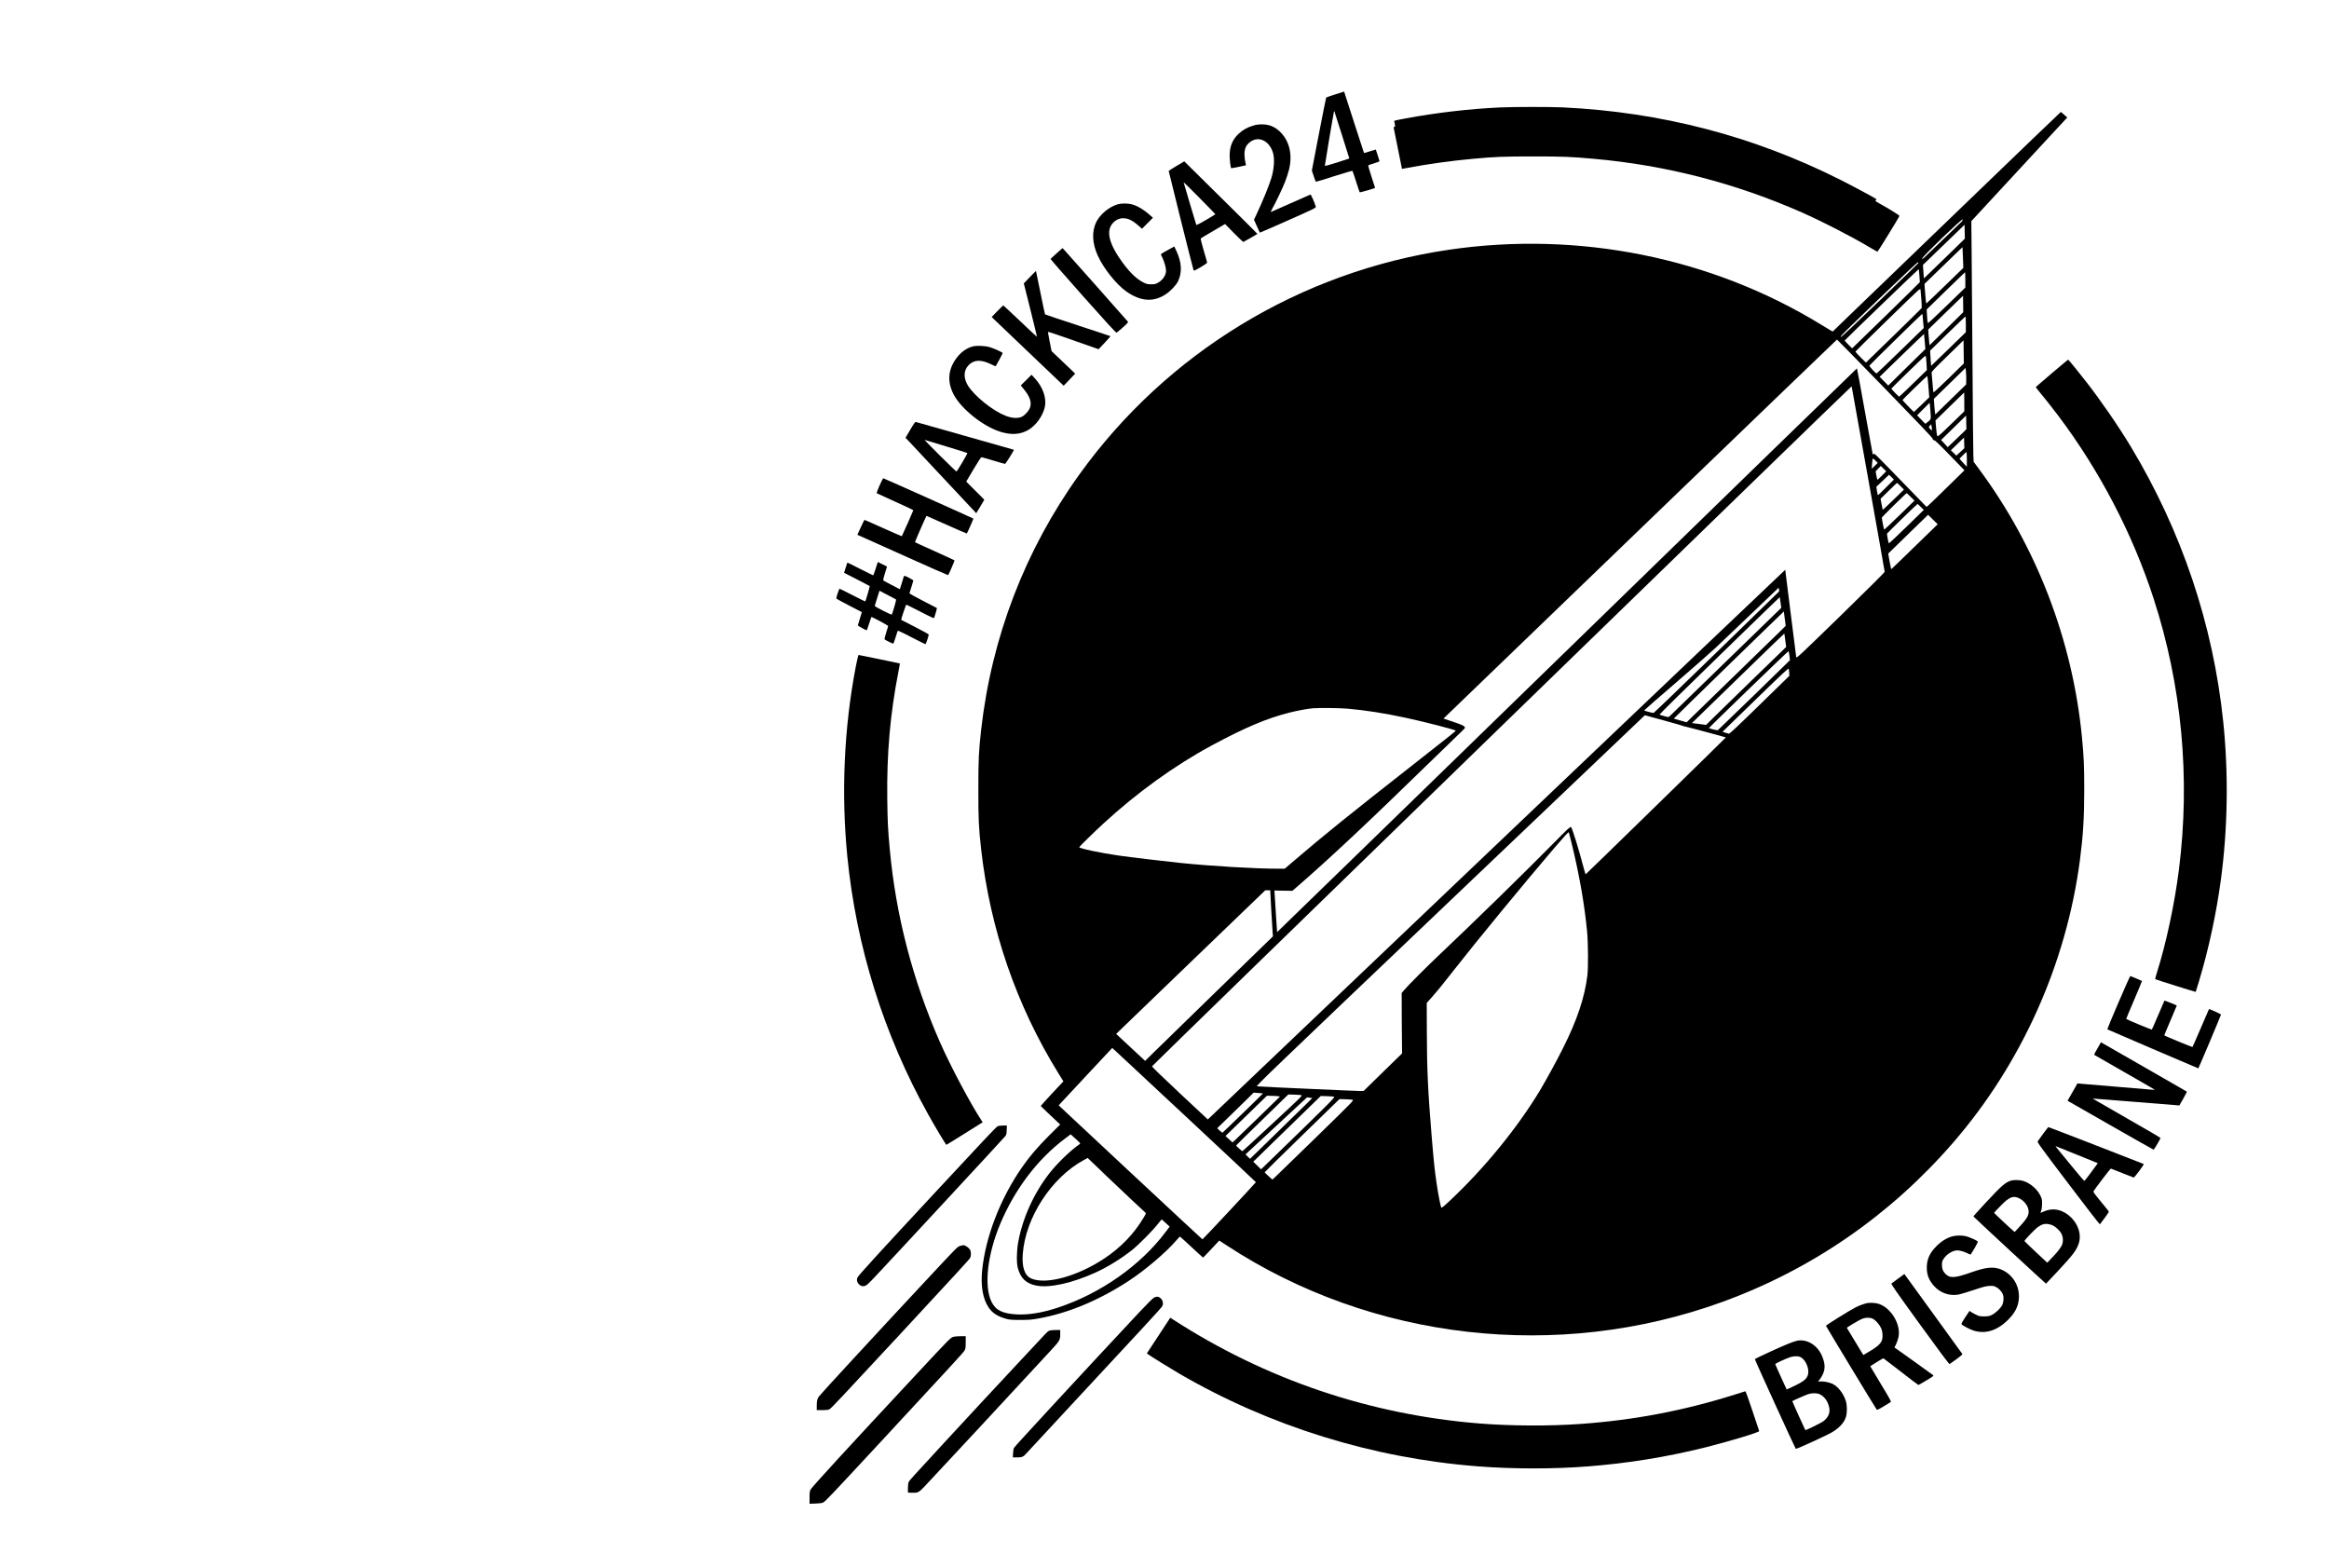 <?xml version="1.0" standalone="no"?>
<!DOCTYPE svg PUBLIC "-//W3C//DTD SVG 20010904//EN"
 "http://www.w3.org/TR/2001/REC-SVG-20010904/DTD/svg10.dtd">
<svg version="1.0" xmlns="http://www.w3.org/2000/svg"
 width="4534pt" height="3053pt" viewBox="0 0 4534 3053"
 preserveAspectRatio="xMidYMid meet">

<g transform="translate(0,3053) scale(0.1,-0.1)"
fill="#000000" stroke="none">
<path d="M25995 28693 c-93 -30 -173 -58 -177 -61 -4 -4 -68 -325 -143 -714
l-136 -707 35 -108 c19 -59 39 -109 44 -111 6 -2 166 47 357 109 191 61 350
107 354 103 4 -5 36 -99 71 -209 35 -110 66 -204 70 -208 6 -7 300 78 300 86
0 1 -31 98 -70 216 -38 118 -67 218 -65 221 2 4 54 22 115 40 74 23 109 38
106 46 -3 7 -19 59 -37 116 -18 57 -34 105 -35 107 -2 1 -53 -14 -114 -34 -61
-20 -113 -35 -116 -33 -2 3 -90 272 -195 599 -105 327 -192 595 -192 596 -1 0
-78 -24 -172 -54z m130 -792 c80 -249 144 -455 143 -456 -2 -1 -109 -36 -238
-78 -159 -51 -236 -71 -238 -63 -2 10 156 954 175 1041 3 17 7 26 9 20 2 -5
69 -214 149 -464z"/>
<path d="M29210 28439 c-610 -28 -1248 -103 -1850 -215 -219 -41 -223 -42
-217 -59 3 -7 9 -33 12 -59 6 -40 5 -46 -10 -46 -13 0 -16 -6 -12 -22 3 -13
40 -196 82 -408 42 -212 78 -386 78 -387 1 0 47 8 102 18 377 73 877 142 1280
178 440 40 600 46 1175 46 575 0 735 -6 1175 -46 1407 -125 2762 -475 4052
-1044 415 -184 958 -463 1339 -690 69 -41 130 -75 134 -75 8 0 422 674 428
696 3 12 -214 147 -390 243 -43 24 -78 46 -78 50 0 4 5 12 12 19 6 6 10 13 7
16 -20 19 -482 266 -709 380 -1691 849 -3481 1315 -5400 1406 -243 11 -961 11
-1210 -1z"/>
<path d="M38279 26583 c-1009 -971 -2007 -1933 -2218 -2137 l-383 -370 -37 21
c-20 11 -108 64 -196 118 -2131 1304 -4717 1823 -7235 1454 -2897 -425 -5497
-2007 -7201 -4380 -1055 -1470 -1705 -3164 -1909 -4969 -47 -421 -54 -580 -54
-1160 0 -580 7 -739 54 -1160 176 -1559 689 -3047 1507 -4367 l95 -153 -222
-236 c-121 -130 -219 -240 -218 -245 2 -4 53 -54 113 -110 61 -56 145 -135
187 -176 l77 -73 -223 -222 c-227 -228 -365 -390 -519 -610 -423 -607 -711
-1353 -777 -2007 -30 -303 13 -553 124 -720 74 -110 176 -177 343 -223 67 -19
105 -22 273 -22 169 0 216 3 350 27 579 102 1181 352 1763 733 321 210 722
550 927 788 36 41 67 75 70 75 3 1 104 -91 225 -204 121 -113 223 -205 226
-205 3 0 64 62 134 138 71 75 141 150 155 165 l27 28 144 -94 c2822 -1850
6443 -2264 9644 -1102 1744 633 3278 1692 4501 3106 1328 1535 2197 3471 2464
5488 63 480 85 830 85 1381 0 470 -8 639 -45 1026 -184 1883 -883 3703 -2006
5217 l-102 138 -6 132 c-3 73 -10 850 -16 1727 -6 877 -13 1872 -17 2210 l-6
615 698 755 c384 415 805 869 934 1009 l236 254 -60 53 c-33 30 -63 54 -66 54
-4 0 -832 -795 -1840 -1767z m-96 -373 c-62 -59 -613 -588 -686 -659 -68 -65
-78 -72 -75 -50 5 38 782 786 786 757 2 -13 -7 -31 -25 -48z m-175 -563 c-134
-130 -313 -305 -399 -387 l-156 -149 -9 131 -9 131 405 391 405 391 3 -135 3
-135 -243 -238z m206 -132 l7 -200 -356 -345 c-196 -190 -360 -346 -364 -348
-4 -1 -14 84 -22 189 l-14 192 369 358 c203 198 370 358 371 357 1 -2 5 -93 9
-203z m-872 -110 c-4 -6 -342 -334 -752 -728 -506 -487 -747 -714 -754 -707
-13 13 16 42 839 834 409 393 662 630 667 623 4 -6 4 -16 0 -22z m24 -237 c5
-68 9 -126 9 -130 0 -4 -297 -296 -659 -648 l-660 -641 -73 73 c-40 40 -72 76
-70 81 3 11 1430 1386 1439 1387 3 0 10 -55 14 -122z m894 -87 l0 -149 -362
-351 c-245 -239 -364 -348 -369 -339 -4 7 -10 69 -14 138 l-7 126 371 362
c204 199 374 362 376 362 3 0 5 -67 5 -149z m-856 -381 c7 -85 10 -160 7 -166
-3 -6 -249 -248 -546 -537 l-540 -525 -103 101 c-56 56 -101 107 -100 114 2 7
287 288 633 625 628 611 630 613 633 578 2 -19 9 -105 16 -190z m629 -431
c-104 -101 -252 -246 -329 -322 l-141 -138 -6 58 c-4 32 -9 101 -13 153 l-6
95 338 329 339 328 3 -159 2 -160 -187 -184z m-599 54 c4 -54 9 -116 12 -138
l5 -40 -455 -442 c-250 -244 -459 -443 -464 -443 -16 0 -144 139 -140 152 5
14 1019 1007 1029 1008 4 0 10 -44 13 -97z m836 -106 l0 -154 -337 -327 -338
-327 -6 63 c-4 35 -8 101 -10 148 l-4 85 340 332 c187 183 343 332 348 333 4
0 7 -69 7 -153z m-800 -337 l12 -145 -184 -180 c-100 -99 -263 -259 -361 -355
l-177 -175 -84 85 -84 85 430 418 c237 230 432 416 434 415 1 -2 8 -68 14
-148z m-779 -909 c663 -682 926 -958 932 -980 6 -23 13 -31 30 -31 17 0 100
-79 306 -292 l284 -293 -334 -327 c-184 -181 -350 -341 -369 -357 l-35 -28
-275 283 c-769 792 -736 760 -753 746 -8 -7 -17 -9 -20 -5 -2 4 -71 383 -153
841 -81 457 -151 832 -154 831 -3 0 -2543 -2470 -5645 -5488 -3102 -3019
-5641 -5487 -5643 -5486 -1 1 -11 150 -22 331 -11 181 -22 363 -25 404 l-6 75
175 -3 175 -3 78 67 c640 554 1398 1265 2609 2446 304 295 579 562 613 594 34
31 61 62 61 68 0 29 -57 58 -232 116 l-187 62 107 103 c59 57 1781 1717 3827
3689 2046 1972 3723 3585 3727 3586 3 0 422 -427 929 -949z m1247 197 c-180
-176 -295 -282 -299 -275 -3 7 -12 89 -18 182 -7 94 -14 181 -17 195 -4 23 32
62 308 330 l313 305 3 -225 3 -225 -293 -287z m-433 280 l6 -123 -265 -257
c-145 -142 -268 -258 -273 -258 -14 0 -156 147 -152 157 2 5 153 153 334 330
298 290 331 319 336 298 4 -13 10 -79 14 -147z m773 -323 l-3 -80 -300 -292
-300 -292 -6 43 c-4 23 -10 92 -14 152 l-8 109 309 302 309 301 8 -81 c4 -45
6 -118 5 -162z m-736 -122 l16 -207 -145 -140 c-80 -78 -149 -142 -153 -144
-6 -2 -219 217 -223 231 -3 6 472 467 481 467 5 0 15 -93 24 -207z m-1172
-1797 c176 -983 320 -1797 320 -1807 0 -11 -329 -338 -857 -853 -808 -786
-858 -833 -865 -808 -3 15 -52 403 -109 862 -56 459 -104 836 -105 838 -1 2
-2519 -2394 -5596 -5324 -3076 -2930 -5605 -5338 -5619 -5351 l-26 -24 -547
511 c-302 282 -544 516 -540 522 22 35 13619 13250 13621 13238 2 -8 147 -820
323 -1804z m1870 1500 l0 -183 -256 -248 c-216 -210 -257 -246 -268 -234 -8 9
-18 68 -25 159 l-12 145 278 272 c153 150 279 273 281 273 1 0 2 -83 2 -184z
m-660 -171 c14 -175 17 -164 -61 -226 l-37 -29 -81 83 -80 82 122 123 c67 67
122 122 123 122 1 0 7 -70 14 -155z m658 -403 c-24 -24 -105 -103 -182 -175
l-139 -132 -64 70 -65 70 244 238 243 238 3 -132 3 -133 -43 -44z m-629 49 l1
-35 -30 29 c-36 34 -37 42 -7 73 l22 24 6 -29 c4 -15 7 -43 8 -62z m554 -448
l-78 -72 -53 52 -54 52 129 124 128 124 3 -104 3 -104 -78 -72z m127 -145 l0
-142 -31 30 c-17 16 -49 51 -71 77 l-41 48 64 65 c35 35 67 64 71 64 4 0 8
-64 8 -142z m-1793 -126 l-59 -57 7 95 c4 52 10 99 12 104 3 4 26 -13 52 -38
l46 -46 -58 -58z m141 -189 c-46 -46 -85 -83 -89 -83 -3 0 -13 37 -21 83 l-14
82 50 53 50 52 53 -52 53 -52 -82 -83z m80 -230 c-84 -84 -155 -153 -159 -153
-3 0 -11 37 -19 82 l-13 82 124 117 124 117 48 -46 47 -47 -152 -152z m282 22
l65 -65 -205 -199 c-113 -109 -206 -197 -208 -196 -2 2 -12 51 -22 109 l-20
107 158 154 c86 85 159 154 162 155 3 0 35 -29 70 -65z m198 -208 l72 -72
-290 -283 c-160 -155 -294 -282 -299 -282 -6 0 -46 203 -46 235 0 11 472 475
483 475 4 0 40 -33 80 -73z m195 -195 l58 -58 -336 -328 c-184 -180 -339 -325
-344 -322 -7 5 -36 156 -36 188 0 8 586 578 595 578 3 0 32 -26 63 -58z m154
-507 c-626 -610 -728 -707 -731 -704 -2 2 -16 71 -31 153 l-26 150 48 47 c26
26 201 196 388 378 l340 330 93 -92 94 -92 -175 -170z m-2915 -1101 l4 -36
-1214 -1182 c-668 -649 -1222 -1182 -1231 -1184 -18 -2 -181 41 -184 49 -1 3
274 243 611 533 336 290 690 601 785 690 94 90 408 389 697 664 289 276 526
501 526 502 1 0 4 -16 6 -36z m31 -253 l14 -103 -1077 -1046 c-592 -576 -1086
-1055 -1098 -1066 -21 -18 -23 -18 -104 4 -46 12 -87 25 -91 30 -5 4 519 521
1165 1148 645 628 1174 1140 1175 1138 2 -2 9 -49 16 -105z m82 -315 l18 -138
-109 -108 c-60 -59 -446 -435 -859 -835 -412 -401 -797 -775 -855 -831 l-105
-104 -124 35 c-68 18 -124 35 -126 37 -3 3 2139 2088 2142 2085 0 -1 9 -64 18
-141z m10 -420 l17 -129 -63 -62 c-35 -34 -318 -309 -629 -610 -311 -302 -633
-615 -716 -697 l-150 -149 -138 18 -138 18 898 873 c493 480 898 871 900 869
2 -1 10 -60 19 -131z m81 -302 l10 -85 -695 -678 c-383 -372 -702 -680 -708
-684 -13 -8 -174 32 -172 42 2 13 1542 1502 1548 1496 3 -4 11 -45 17 -91z
m-4 -330 l3 -59 -579 -565 c-438 -428 -584 -564 -599 -562 -11 2 -44 11 -72
20 l-52 17 641 623 c526 511 642 619 647 604 4 -11 9 -46 11 -78z m-8597 -699
c344 -30 715 -88 1125 -176 369 -79 975 -235 979 -252 2 -9 -69 -66 -899 -717
-1146 -898 -1670 -1320 -2227 -1797 l-203 -173 -142 0 c-436 0 -1292 51 -1878
111 -285 29 -1008 115 -1207 144 -368 53 -773 139 -773 164 0 10 288 292 463
453 662 610 1394 1138 2122 1530 644 347 1071 527 1513 638 149 37 354 75 452
83 126 10 522 5 675 -8z m6525 -335 c3 -4 25 -10 50 -14 41 -6 781 -205 788
-211 4 -3 -2716 -2658 -2728 -2663 -4 -1 -19 46 -35 105 -91 352 -227 794
-251 814 -15 12 -57 -27 -368 -343 -527 -535 -1551 -1535 -2181 -2130 -261
-246 -638 -624 -710 -712 l-38 -47 2 -537 c2 -295 4 -560 5 -587 l1 -50 -374
-365 -373 -365 -53 -3 c-41 -2 -1880 80 -2023 91 -32 2 152 178 3758 3613
l3791 3611 367 -100 c202 -55 369 -103 372 -107z m-2157 -2315 c144 -594 243
-1160 293 -1680 22 -224 25 -710 6 -865 -53 -429 -199 -865 -472 -1409 -120
-241 -331 -626 -447 -821 -441 -732 -1085 -1522 -1752 -2147 -135 -126 -166
-151 -174 -138 -14 26 -64 286 -91 476 -38 264 -53 403 -96 920 -72 874 -92
1299 -93 2044 l-2 541 105 119 c116 132 239 283 435 535 408 523 1371 1694
1944 2364 193 225 276 315 281 305 4 -8 33 -117 63 -244z m-5873 -923 c0 -42
36 -665 45 -783 l6 -76 -1078 -1048 c-593 -577 -1153 -1122 -1244 -1212 l-166
-164 -282 262 -282 263 38 37 c21 20 674 649 1451 1398 l1414 1361 49 0 49 0
0 -38z m-1616 -4392 c734 -685 1335 -1248 1335 -1252 1 -8 -1031 -1113 -1040
-1113 -3 0 -635 587 -1403 1304 l-1396 1304 42 46 c23 25 258 277 521 559
l479 512 64 -57 c35 -32 665 -618 1398 -1303z m1473 476 c4 -3 -777 -760 -788
-764 -5 -2 -30 17 -56 41 l-47 45 225 218 c123 120 283 276 354 346 l130 129
90 -7 c50 -4 91 -7 92 -8z m746 -34 c27 -7 0 -34 -554 -547 -320 -297 -586
-542 -591 -543 -9 -4 -123 98 -123 110 0 4 228 229 508 500 l507 493 113 -3
c61 -2 125 -7 140 -10z m-461 -20 l47 -7 -406 -395 c-223 -217 -431 -418 -462
-446 l-57 -52 -68 62 -69 62 403 392 404 392 80 -1 c45 0 102 -4 128 -7z
m1099 -10 c28 -7 -86 -121 -1242 -1241 l-179 -173 -76 74 -76 74 657 640 657
639 116 -3 c65 -2 129 -7 143 -10z m-424 -27 c2 0 -271 -267 -605 -592 l-607
-591 -44 43 -44 43 63 59 c34 32 304 282 599 555 l536 497 50 -6 c28 -3 51 -7
52 -8z m786 -34 c28 -6 -1 -36 -707 -725 -405 -395 -763 -742 -796 -773 l-60
-55 -75 67 c-41 37 -75 71 -75 75 0 5 328 327 728 717 l728 708 115 -3 c62 -2
127 -7 142 -11z m-5319 -830 c19 -21 19 -22 -5 -39 -176 -123 -421 -360 -577
-558 -306 -389 -531 -889 -613 -1361 -28 -165 -31 -386 -5 -483 54 -204 163
-308 366 -346 255 -49 701 51 1152 257 233 106 497 270 708 437 127 102 386
362 489 492 46 58 85 104 88 103 2 -1 37 -33 78 -71 l75 -70 -74 -98 c-488
-654 -1269 -1203 -2101 -1478 -301 -100 -576 -145 -806 -132 -277 16 -407 82
-487 246 -149 306 -80 917 169 1514 284 676 727 1261 1259 1660 l113 85 76
-68 c42 -38 85 -78 95 -90z m541 -667 c132 -127 348 -331 480 -454 132 -122
249 -231 259 -241 19 -17 18 -19 -24 -91 -192 -325 -449 -592 -778 -810 -522
-344 -1127 -509 -1415 -386 -129 56 -186 220 -166 480 53 709 558 1485 1189
1827 l74 40 71 -67 c38 -37 178 -171 310 -298z"/>
<path d="M24400 28086 c-117 -34 -205 -84 -285 -158 -120 -112 -176 -246 -177
-422 0 -89 19 -243 31 -250 6 -4 282 52 288 57 1 2 -5 30 -14 62 -8 33 -16 98
-16 145 -1 107 25 173 90 230 166 146 388 54 464 -191 36 -114 23 -322 -31
-496 -46 -151 -166 -444 -288 -704 l-50 -106 55 -124 c30 -68 57 -126 59 -128
2 -2 249 106 549 239 527 234 546 244 540 267 -15 61 -92 238 -103 236 -6 -2
-179 -78 -384 -169 -205 -91 -379 -168 -386 -171 -7 -3 3 23 23 58 63 111 201
399 250 524 26 66 61 172 77 235 72 282 17 546 -153 725 -110 115 -225 165
-378 164 -59 0 -110 -7 -161 -23z"/>
<path d="M22905 27300 c-82 -49 -151 -93 -153 -99 -2 -7 461 -1860 484 -1932
4 -14 28 -4 134 58 72 42 130 82 130 90 0 7 -30 115 -67 238 -40 137 -63 229
-57 234 5 5 113 70 241 144 l232 136 172 -175 c95 -96 177 -174 182 -174 7 0
261 144 276 156 3 3 -445 448 -1234 1225 l-190 188 -150 -89z m755 -940 c0 -3
-82 -53 -182 -112 -122 -71 -185 -103 -189 -95 -3 7 -59 192 -124 411 -64 220
-119 406 -122 415 -2 9 135 -126 306 -299 171 -173 311 -317 311 -320z"/>
<path d="M21766 26555 c-169 -47 -350 -195 -426 -350 -89 -182 -78 -414 33
-656 111 -244 360 -556 551 -691 279 -196 528 -215 767 -58 94 61 205 178 241
252 84 173 74 370 -31 594 l-41 86 -52 -29 c-29 -17 -88 -49 -130 -72 -43 -24
-78 -47 -78 -52 0 -5 14 -37 31 -70 34 -68 69 -193 69 -247 0 -91 -67 -189
-164 -240 -42 -22 -64 -27 -126 -26 -63 0 -86 5 -140 30 -155 74 -313 234
-487 494 -158 237 -219 426 -179 561 33 115 146 202 261 201 100 -1 185 -43
308 -153 l59 -52 106 107 107 107 -45 40 c-135 121 -258 194 -375 224 -72 18
-192 18 -259 0z"/>
<path d="M20570 25599 c-63 -56 -116 -106 -118 -110 -2 -5 283 -331 633 -725
429 -483 641 -714 651 -710 8 3 63 49 124 103 91 81 107 100 97 112 -21 27
-1208 1365 -1241 1399 l-32 32 -114 -101z"/>
<path d="M20048 25135 l-117 -121 130 -518 c71 -285 128 -520 126 -522 -2 -2
-149 135 -326 304 -178 169 -326 307 -330 307 -3 0 -55 -51 -116 -113 l-109
-112 44 -44 c25 -24 340 -325 701 -669 l656 -625 64 66 c35 37 86 90 112 118
l48 51 -229 219 -230 218 -37 184 c-20 101 -35 187 -33 191 2 5 158 -46 348
-113 190 -67 411 -145 491 -173 l146 -51 117 124 c65 69 116 127 113 130 -2 3
-288 97 -633 210 -346 113 -633 210 -638 214 -5 5 -46 196 -92 426 -46 229
-85 418 -86 419 -2 1 -56 -53 -120 -120z"/>
<path d="M18933 23785 c-119 -33 -224 -108 -310 -222 -169 -223 -188 -470 -53
-720 146 -273 560 -605 890 -713 220 -72 401 -62 561 32 142 83 273 262 315
428 46 181 -28 401 -195 581 l-60 64 -104 -104 -105 -104 63 -77 c128 -158
160 -276 103 -385 -29 -57 -103 -130 -151 -150 -165 -68 -421 32 -737 286
-113 91 -241 222 -292 300 -106 160 -106 313 0 422 103 107 243 112 438 15 46
-23 86 -39 88 -37 11 13 136 247 136 256 0 13 -153 84 -245 113 -91 29 -266
37 -342 15z"/>
<path d="M39952 23271 c-166 -142 -308 -263 -314 -269 -8 -8 2 -26 39 -69 71
-82 276 -341 381 -480 814 -1079 1455 -2306 1867 -3573 550 -1692 718 -3489
494 -5275 -85 -672 -251 -1449 -433 -2020 -19 -60 -32 -112 -28 -116 10 -8
783 -251 787 -247 2 1 30 93 63 203 189 627 338 1320 427 1980 135 1001 151
2070 45 3085 -197 1886 -808 3701 -1798 5345 -238 395 -582 895 -867 1261
-154 199 -347 434 -354 433 -3 0 -142 -117 -309 -258z"/>
<path d="M17720 22164 l-92 -156 64 -66 c35 -37 344 -367 687 -734 343 -368
625 -668 626 -668 2 0 38 59 80 131 l77 132 -176 176 -176 176 141 238 c80
135 147 237 155 237 8 0 112 -29 231 -65 119 -36 222 -65 229 -65 12 0 179
269 172 275 -2 2 -428 123 -948 269 -520 147 -952 269 -961 272 -13 3 -39 -33
-109 -152z m700 -324 c223 -67 408 -125 412 -129 8 -7 -196 -354 -211 -359 -5
-2 -150 137 -322 308 -173 172 -307 310 -299 307 8 -2 197 -59 420 -127z"/>
<path d="M17122 21078 c-34 -78 -59 -145 -55 -149 4 -3 167 -78 361 -165 193
-86 352 -162 352 -167 0 -9 -217 -497 -224 -505 -2 -2 -165 69 -362 157 -196
89 -360 161 -364 161 -4 0 -37 -66 -73 -146 l-66 -145 42 -18 c23 -10 419
-188 881 -395 461 -208 841 -375 843 -372 15 15 130 282 124 288 -4 4 -177 84
-385 178 -209 93 -381 172 -384 175 -4 3 207 487 224 513 1 1 176 -76 390
-172 214 -96 391 -173 395 -171 9 6 132 285 128 290 -9 8 -1743 785 -1754 785
-5 0 -38 -64 -73 -142z"/>
<path d="M17080 19564 c-6 -15 -25 -74 -42 -131 -18 -56 -36 -103 -41 -103 -4
0 -118 57 -253 126 -135 69 -246 125 -248 123 -1 -2 -16 -48 -33 -101 l-31
-98 247 -126 c135 -69 249 -129 252 -132 5 -6 -76 -287 -87 -300 -1 -2 -112
53 -246 122 -135 69 -249 126 -254 126 -8 0 -64 -164 -64 -189 0 -5 111 -67
248 -137 136 -70 248 -128 249 -129 2 -1 -15 -57 -37 -126 -22 -68 -40 -129
-40 -134 0 -8 159 -95 174 -95 2 0 22 59 45 130 23 72 44 130 48 130 16 0 323
-166 323 -175 0 -5 -17 -65 -39 -132 -28 -88 -35 -125 -27 -132 16 -13 154
-81 164 -81 5 0 24 48 42 108 18 59 37 117 41 130 9 23 14 20 272 -112 145
-75 268 -136 274 -136 8 0 63 163 63 189 0 5 -120 71 -267 147 -148 75 -269
137 -269 138 -6 4 92 296 99 296 4 0 127 -61 273 -136 259 -133 264 -135 273
-112 18 49 54 178 50 182 -2 2 -124 65 -271 140 -160 82 -265 142 -263 149 41
127 75 239 75 247 0 5 -40 30 -89 55 -79 39 -90 42 -95 27 -3 -9 -21 -70 -41
-135 l-37 -117 -156 81 c-87 45 -161 86 -166 90 -6 5 6 60 31 139 l41 131 -89
45 -89 44 -10 -26z m364 -704 c8 -8 -69 -275 -85 -293 -8 -10 -328 153 -329
167 0 5 20 74 46 153 l45 144 157 -82 c86 -44 161 -85 166 -89z"/>
<path d="M16662 17563 c-231 -1196 -288 -2470 -167 -3703 173 -1755 710 -3470
1572 -5018 134 -242 347 -597 357 -597 4 0 164 99 356 220 l350 219 -17 26
c-217 329 -608 1064 -812 1527 -533 1211 -862 2475 -980 3768 -36 387 -42 521
-48 970 -11 889 56 1656 218 2484 17 84 29 154 27 156 -4 3 -791 165 -804 165
-5 0 -29 -98 -52 -217z"/>
<path d="M41241 11014 c-122 -284 -220 -519 -217 -521 5 -5 1770 -762 1772
-760 12 15 444 1041 442 1048 -3 10 -229 112 -234 106 -2 -1 -73 -167 -159
-367 -86 -201 -159 -368 -163 -371 -5 -5 -520 207 -549 226 -2 1 53 131 121
291 69 159 124 289 123 290 -16 12 -238 100 -241 96 -2 -4 -56 -131 -121 -282
-64 -151 -120 -278 -124 -282 -5 -5 -486 194 -499 207 -2 2 67 168 154 369 86
202 155 368 153 370 -7 6 -221 96 -229 96 -4 0 -107 -232 -229 -516z"/>
<path d="M40862 10173 c-74 -127 -97 -171 -92 -177 3 -2 266 -154 585 -336
319 -182 584 -335 589 -340 5 -5 -9 -6 -30 -4 -22 3 -338 29 -704 59 -366 30
-688 57 -716 60 l-51 6 -78 -138 c-44 -76 -87 -152 -97 -169 l-18 -31 834
-477 c458 -262 837 -476 842 -476 9 0 134 213 134 228 0 5 -297 179 -660 386
-363 208 -660 378 -660 380 0 1 15 1 33 -1 17 -2 376 -30 797 -63 421 -33 785
-62 810 -65 l46 -5 76 132 c42 73 73 136 70 139 -4 4 -367 213 -807 464 -440
252 -814 466 -832 477 l-32 19 -39 -68z"/>
<path d="M19419 8605 c-27 -14 -360 -367 -1184 -1255 -1166 -1254 -1525 -1648
-1542 -1689 -20 -46 -9 -93 28 -131 38 -37 70 -46 119 -31 30 9 70 45 182 164
318 336 2511 2703 2550 2752 19 25 24 44 26 117 l4 88 -79 0 c-48 -1 -88 -6
-104 -15z"/>
<path d="M39777 8463 c-52 -71 -100 -137 -107 -149 -12 -19 33 -82 595 -823
334 -442 611 -799 615 -794 4 4 46 61 94 126 86 117 86 118 69 140 -10 13 -80
98 -156 190 -79 95 -137 173 -134 181 13 33 330 451 341 448 6 -2 106 -41 221
-87 116 -47 215 -86 222 -87 15 -4 207 253 196 263 -7 6 -1846 719 -1857 719
-2 0 -47 -57 -99 -127z m654 -410 l408 -166 -30 -41 c-17 -23 -74 -100 -127
-173 -53 -73 -101 -131 -107 -129 -5 1 -65 70 -133 152 -368 445 -432 524
-426 524 4 0 191 -75 415 -167z"/>
<path d="M39128 7541 c-102 -40 -174 -104 -467 -419 -135 -146 -245 -267 -243
-271 6 -14 1407 -1311 1413 -1309 4 2 109 113 234 248 295 317 360 403 404
537 73 219 -63 494 -304 614 -122 60 -251 62 -381 4 -31 -14 -58 -25 -60 -25
-2 0 4 19 13 43 10 26 17 75 17 132 1 81 -2 96 -31 158 -59 125 -199 247 -331
287 -83 26 -199 26 -264 1z m177 -335 c105 -49 188 -163 188 -260 0 -83 -41
-150 -196 -316 l-76 -82 -29 24 c-61 51 -372 343 -372 349 0 3 55 63 123 132
170 176 246 208 362 153z m638 -522 c64 -21 163 -113 193 -179 26 -54 31 -125
14 -187 -16 -57 -80 -143 -192 -260 l-103 -108 -220 206 c-121 113 -222 210
-223 215 -6 15 202 232 261 273 100 69 157 77 270 40z"/>
<path d="M38011 6464 c-121 -32 -232 -104 -340 -220 -111 -119 -161 -239 -161
-389 0 -145 44 -254 148 -366 117 -127 289 -187 458 -161 42 7 178 47 303 89
187 63 240 77 306 81 68 4 88 1 127 -18 54 -25 113 -85 136 -139 25 -58 20
-156 -10 -216 -34 -66 -133 -159 -205 -193 -50 -23 -71 -27 -148 -27 -81 0
-97 3 -155 32 -36 17 -79 41 -97 53 l-32 21 -82 -122 c-60 -90 -79 -126 -72
-137 14 -23 161 -100 233 -123 243 -76 481 5 702 240 124 132 182 266 182 426
0 251 -162 471 -399 541 -129 38 -269 18 -539 -77 -314 -111 -411 -115 -497
-22 -48 51 -63 92 -64 169 0 65 3 75 37 126 57 87 176 158 263 158 48 0 145
-28 202 -59 38 -21 55 -26 61 -17 5 6 39 62 76 125 47 81 64 117 56 126 -16
19 -159 83 -225 100 -73 19 -192 18 -264 -1z"/>
<path d="M18685 6275 c-48 -17 -61 -30 -686 -700 -973 -1043 -2016 -2174
-2057 -2229 -31 -43 -42 -88 -42 -183 l0 -83 106 0 c75 0 116 5 139 16 33 15
205 198 1361 1444 1105 1192 1366 1475 1381 1504 20 39 20 114 -1 154 -23 44
-91 92 -130 92 -17 -1 -49 -7 -71 -15z"/>
<path d="M36954 5643 c-66 -47 -125 -91 -132 -98 -11 -10 92 -158 553 -794
390 -537 570 -779 579 -774 7 5 67 48 135 96 84 62 119 92 113 100 -5 7 -253
350 -552 762 -299 413 -551 760 -560 772 l-17 22 -119 -86z"/>
<path d="M22468 5272 c-23 -11 -126 -113 -285 -282 -1022 -1092 -2401 -2584
-2440 -2640 -11 -16 -18 -52 -21 -107 l-5 -83 82 0 c96 0 123 11 177 73 22 24
446 482 944 1018 1314 1413 1680 1810 1701 1844 36 57 18 133 -40 174 -35 25
-64 26 -113 3z"/>
<path d="M36345 5163 c-56 -12 -157 -49 -215 -79 -117 -59 -585 -351 -583
-362 4 -15 971 -1613 987 -1630 11 -11 36 1 137 62 68 42 130 80 138 85 11 7
-29 80 -193 350 -113 187 -206 342 -206 345 0 5 246 156 254 156 3 0 156 -117
340 -260 183 -143 338 -260 343 -260 5 0 76 40 156 89 134 81 145 89 129 103
-9 8 -182 133 -384 277 l-367 261 34 71 c18 38 39 102 46 140 44 247 -151 565
-392 640 -57 18 -171 24 -224 12z m110 -302 c54 -24 130 -109 163 -179 19 -42
27 -78 30 -134 7 -135 -40 -197 -248 -321 -69 -42 -125 -75 -126 -74 -2 3
-316 521 -320 528 -5 8 231 149 295 176 69 28 150 30 206 4z"/>
<path d="M22555 4533 l-228 -347 27 -21 c42 -33 410 -261 603 -374 1760 -1024
3763 -1646 5813 -1805 686 -53 1466 -54 2145 -1 780 61 1533 183 2280 369 471
118 1061 296 1052 319 -2 7 -61 184 -132 395 -80 243 -131 382 -139 379 -6 -2
-99 -32 -206 -65 -999 -314 -1964 -497 -3005 -571 -594 -43 -1357 -39 -1960 9
-2143 173 -4162 857 -5967 2023 l-56 36 -227 -346z"/>
<path d="M20425 4626 c-17 -7 -53 -38 -80 -68 -28 -29 -239 -256 -470 -503
-544 -582 -971 -1042 -1486 -1600 -656 -712 -680 -738 -697 -770 -11 -21 -16
-57 -17 -120 l0 -90 75 -3 c114 -5 136 5 238 111 126 130 1854 1992 2459 2648
189 205 193 212 193 337 l0 72 -92 0 c-54 -1 -106 -6 -123 -14z"/>
<path d="M18573 4510 c-67 -16 -37 15 -764 -765 -1269 -1361 -1999 -2156
-2026 -2207 -20 -36 -23 -56 -23 -161 l0 -119 118 4 c80 3 126 9 147 20 44 23
129 113 1071 1128 1471 1586 1658 1790 1682 1832 19 36 22 56 22 160 l0 118
-97 -1 c-54 -1 -112 -4 -130 -9z"/>
<path d="M34980 4430 c-85 -21 -227 -79 -511 -209 -167 -76 -305 -143 -306
-148 -4 -10 782 -1731 796 -1746 10 -10 599 259 702 320 148 87 242 191 275
302 26 86 24 229 -4 316 -49 147 -155 280 -264 330 -63 28 -170 48 -232 44
l-44 -4 20 25 c107 137 132 250 87 396 -39 130 -107 231 -202 300 -95 70 -215
98 -317 74z m63 -313 c99 -42 181 -215 157 -332 -20 -96 -79 -145 -301 -249
l-117 -54 -111 242 c-61 133 -111 247 -111 252 0 12 210 109 290 135 66 22
149 24 193 6z m383 -728 c95 -45 163 -144 186 -266 18 -98 -20 -184 -112 -257
-40 -32 -347 -183 -355 -174 -8 10 -256 560 -253 563 9 10 260 120 308 136 77
25 172 24 226 -2z"/>
</g>
</svg>
